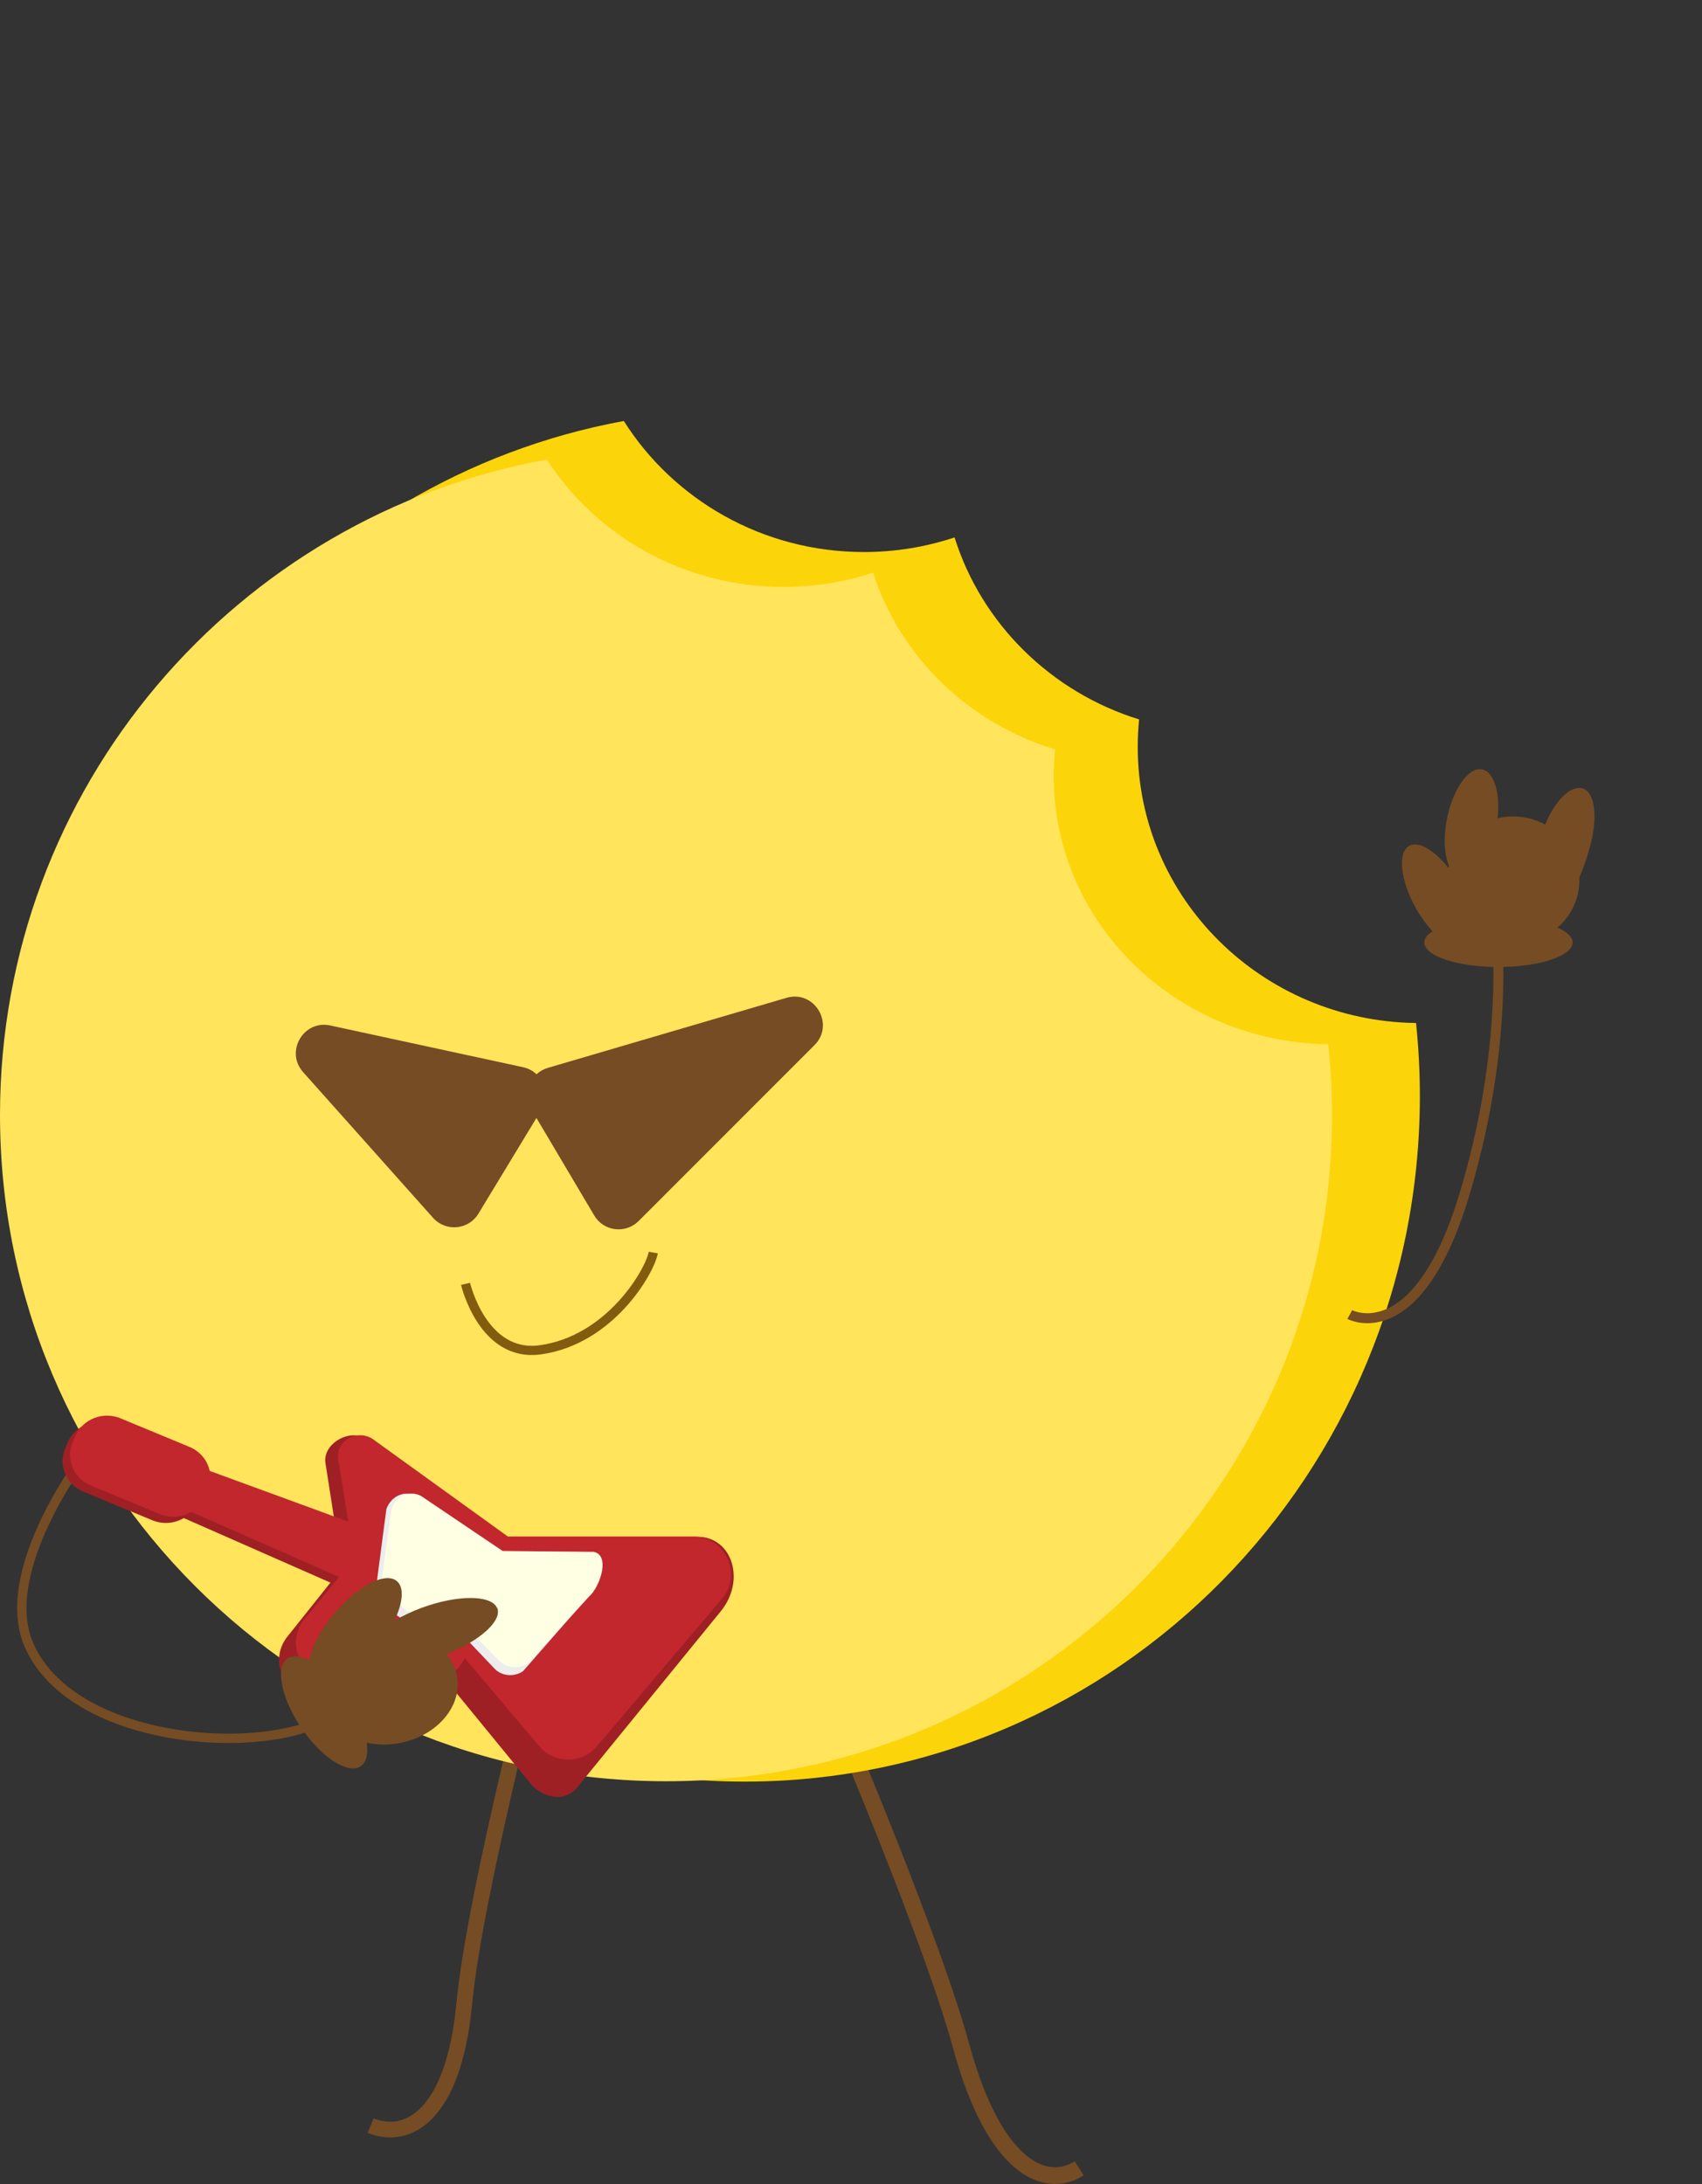 <?xml version="1.0" encoding="UTF-8"?><svg id="Layer_2" xmlns="http://www.w3.org/2000/svg" viewBox="0 0 138.63 177.84"><rect x="0" y="0" width="138.63" height="177.84" fill="#333333" stroke="none"/><defs><style>.cls-1{stroke-width:.76px;}.cls-1,.cls-2,.cls-3,.cls-4,.cls-5{fill:none;stroke-miterlimit:10;}.cls-1,.cls-2,.cls-4,.cls-5{stroke:#754c24;}.cls-6{fill:#ededed;}.cls-7{fill:#ffe45c;}.cls-8{fill:#feffe3;}.cls-9{fill:#fcd40a;}.cls-10{fill:#9e2024;}.cls-11{fill:#c1272d;}.cls-12{fill:#754c24;}.cls-2{stroke-width:1.28px;}.cls-3{stroke:#825b0e;stroke-width:.75px;}.cls-4{stroke-width:.81px;}.cls-5{stroke-width:1.36px;}</style></defs><g id="Layer_1-2"><g><path class="cls-2" d="M44.24,132.91s-5.56,21.12-6.43,30.28c-.87,9.15-4.65,11.1-7.62,9.89"/><path class="cls-5" d="M65.75,134.02s9.82,22.61,12.54,32.6c2.72,9.99,6.89,11.66,9.61,9.94"/><g><path class="cls-9" d="M92.67,60.82c0-.76,.04-1.5,.11-2.24-7.17-2.22-12.82-7.78-15.03-14.82-2.32,.77-4.8,1.19-7.38,1.19-8.26,0-15.51-4.27-19.56-10.67C25.13,38.99,5.63,61.79,5.63,89.23c0,30.84,24.63,55.84,55.01,55.84s55.01-25,55.01-55.84c0-2-.11-3.98-.31-5.93-12.55-.16-22.67-10.16-22.67-22.47Z"/><path class="cls-7" d="M85.83,63.19c0-.73,.04-1.46,.11-2.17-7.07-2.15-12.64-7.56-14.82-14.39-2.29,.75-4.73,1.16-7.28,1.16-8.15,0-15.29-4.15-19.29-10.37C19.22,41.99,0,64.14,0,90.79,0,120.75,24.29,145.04,54.25,145.04s54.25-24.29,54.25-54.25c0-1.95-.11-3.87-.31-5.76-12.38-.16-22.36-9.87-22.36-21.83Z"/></g><path class="cls-1" d="M6.84,118.61s-7.16,9.39-4.45,15.41c4.05,9.01,23.03,9.22,26,4.36"/><g><path class="cls-12" d="M64.06,81.25l-19.43,5.7c-1.45,.42-2.11,2.1-1.34,3.4l5.11,8.62c.77,1.3,2.55,1.52,3.62,.45l14.32-14.32c1.69-1.69,.01-4.52-2.28-3.85Z"/><path class="cls-12" d="M26.9,83.5l15.71,3.4c1.55,.34,2.31,2.1,1.49,3.46l-5.13,8.46c-.8,1.33-2.67,1.5-3.7,.34l-10.58-11.86c-1.49-1.67,.03-4.27,2.21-3.8Z"/></g><path class="cls-3" d="M37.92,104.54s1.4,6.02,6.09,5.37c5.69-.79,8.93-6.39,9.2-7.92"/><path class="cls-10" d="M59.69,127.6c-.37-1.77-1.73-2.46-2.75-2.46l-16.44,.49-10.63-8.44c-1.33-.94-3.61,.35-3.36,1.94l1.34,8.59s-.07,.06-.1,.1l-4.34,5.44c-1.61,2.01-.17,4.99,2.4,4.99h8.67c.92,0,1.69-.38,2.23-.96l6.52,7.96c.72,.88,2.59,1.76,3.82,.25l11.65-14.29c.83-1.01,1.25-2.34,.98-3.63Z"/><g><path class="cls-10" d="M33.87,126.64l-17.4-6.37c-.18-.84-.76-1.58-1.64-1.95l-5.62-2.33c-1.42-.59-3.07,.05-3.68,1.43l-.21,.48c-.61,1.38,.05,2.97,1.47,3.56l5.62,2.33c.87,.36,1.81,.26,2.56-.18l17.13,7.54,1.76-4.51Z"/><path class="cls-11" d="M34.48,126.14l-17.4-6.37c-.18-.84-.76-1.58-1.64-1.95l-5.62-2.33c-1.42-.59-3.07,.05-3.68,1.43l-.21,.48c-.61,1.38,.05,2.97,1.47,3.56l5.62,2.33c.87,.36,1.81,.26,2.56-.18l17.13,7.54,1.76-4.51Z"/></g><path class="cls-11" d="M56.46,125.11h-15.1l-10.98-7.92c-1.3-.88-3.07,.15-2.83,1.65l1.31,8.1s-.09,.08-.13,.13l-3.92,4.75c-1.65,2.01-.23,5.03,2.37,5.03h7.84c1.34,0,2.36-.8,2.82-1.85l6.09,7.19c1.23,1.45,3.46,1.45,4.69,0l10.19-12.02c1.69-2,.27-5.06-2.35-5.06Z"/><g><path class="cls-6" d="M47.82,126.6l-7.29-.09-6.61-4.66c-.84-.52-2.02-.14-2.45,1.03l-.85,6.48c.02,.15,.24,.07,.54-.09,.09,1.41,1.11,2.74,2.79,2.89l3.07,.28,3.25,3.42c.59,.63,1.62,.72,2.34,.21l4.96-5.67c.91-.82,1.8-3.67,.25-3.81Z"/><path class="cls-8" d="M48.23,126.36l-7.29-.07-6.6-4.45c-.83-.5-2.02-.13-2.45,.99l-.85,6.2c.02,.19,.39,0,.84-.25,.06,1.43,1.09,2.81,2.81,2.96l2.74,.23,3.24,3.27c.59,.6,1.62,.69,2.34,.2l4.97-5.44c.91-.78,1.81-3.52,.26-3.65Z"/></g><g><path class="cls-12" d="M128.89,64.2c-.95-.29-2.23,.99-3.03,2.94-.82-.44-1.77-.69-2.78-.66-.38,.01-.75,.06-1.1,.15,.23-2.09-.29-3.8-1.27-3.98-1.11-.21-2.38,1.61-2.86,4.05-.29,1.5-.21,2.89,.16,3.78-.02,.06-.03,.12-.04,.18-1.14-1.43-2.42-2.2-3.18-1.79-.98,.53-.74,2.82,.55,5.11,.41,.72,.87,1.34,1.34,1.85-.42,.27-.67,.58-.67,.91,0,1.11,2.7,2,6.04,2s6.04-.9,6.04-2c0-.45-.46-.87-1.23-1.21,1.14-.99,1.84-2.44,1.78-4.04,0-.02,0-.04,0-.06,.26-.57,.54-1.32,.83-2.35,.68-2.39,.5-4.56-.57-4.89Z"/><path class="cls-4" d="M109.94,107.04s5.48,2.95,9.32-9.72c4.72-15.6,2.02-26.63,2.02-26.63"/></g><path class="cls-12" d="M40.48,130.92c-.48-1.07-3.23-1.07-6.14,0-.83,.31-1.58,.67-2.22,1.05,.73-1.52,.83-2.82,.12-3.29-1.04-.68-3.37,.64-5.21,2.95-1,1.26-1.64,2.53-1.85,3.56-.65-.33-1.24-.42-1.67-.2-1.1,.59-.7,3.05,.9,5.51,1.6,2.45,3.79,3.96,4.89,3.37,.53-.29,.71-1.02,.57-1.97,1,.22,2.11,.21,3.21-.09,3.01-.81,4.81-3.42,4.02-5.83-.16-.48-.43-.9-.75-1.29,2.77-1.08,4.6-2.75,4.14-3.79Z"/></g></g></svg>